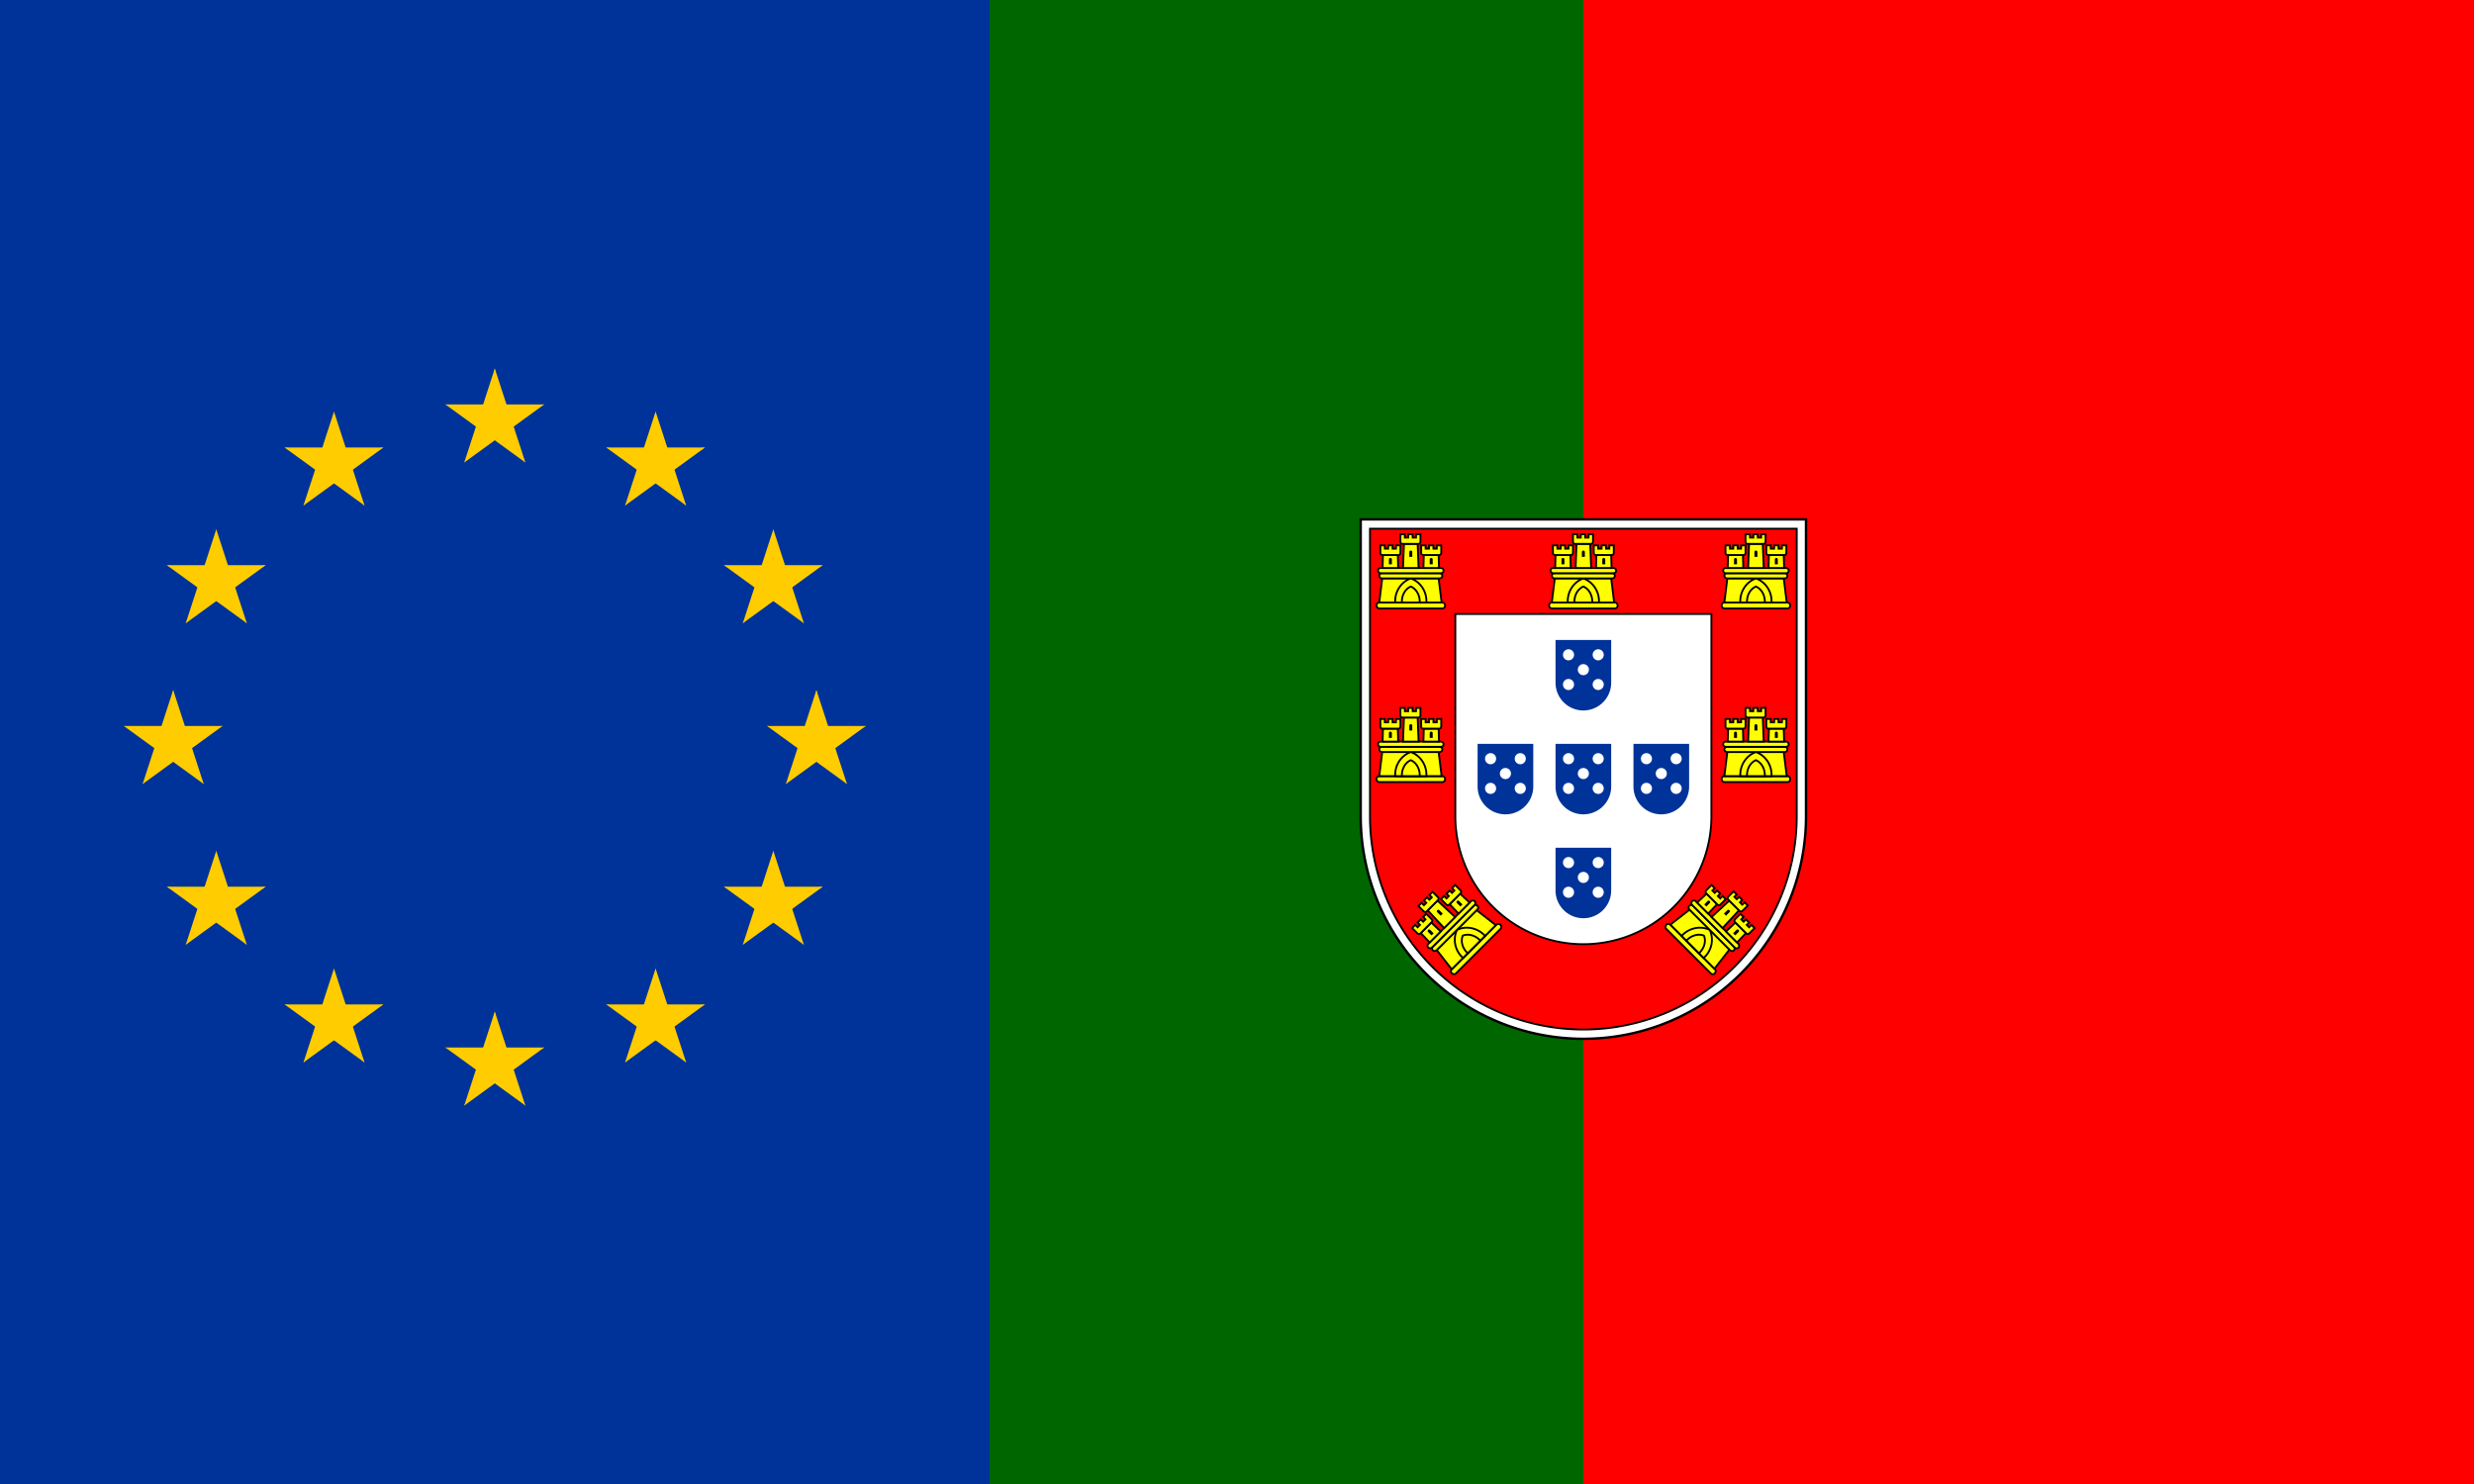 <?xml version="1.0" standalone="no"?>
<svg xmlns="http://www.w3.org/2000/svg" xmlns:xlink="http://www.w3.org/1999/xlink" version="1.1" width="1000" height="600" viewBox="0 0 1000 600">
    <rect x="0" y="0" width="1000" height="600" fill="#333333" stroke="none"/>
    <defs>
        <g id="s" transform="scale(21)">
            <g id="c">
                <path id="t" d="M0,0v1h0.5z" transform="translate(0,-1)rotate(18)"/>
                <use xlink:href="#t" transform="scale(-1,1)"/>
            </g>
            <g id="a">
                <use xlink:href="#c" transform="rotate(72)"/>
                <use xlink:href="#c" transform="rotate(144)"/>
            </g>
            <use xlink:href="#a" transform="scale(-1,1)"/>
        </g>
        <g id="castelo">
            <rect class="fil4 str2" x="-92.5" y="84" width="185" height="16" rx="7" ry="8"/>
            <path class="fil4 str2" d="M-83,84 h 166 l -8,-65 h-152 l -8,65 z"/>
            <path class="fil4 str2" d="M-42,84 a63,65 0 0,1 42,-65 a63,65 0 0,1 42,65 z"/>
            <path class="fil4 str2" d="M-24,84 a36,43 0 0,1 24,-43 a36,43 0 0,1 24,43z"/>
            <rect class="fil4 str2" x="-85" y="5" width="170" height="14" rx="7" ry="8"/>
            <rect class="fil4 str2" x="-88.5" y="-9" width="177" height="14" rx="7" ry="8"/>
            <path class="fil4 str2" d="M-76,-9 h 42 l-1,-35 h-40 z"/>
            <path class="fil6" d="M-59,-19 h 8 v -13 a4,4 0 0,0 -8,0 z"/>
            <path class="fil4 str2" d="M-82,-70 h 12 v9 h9 v-9 h12 v9 h9 v-9 h 12 v20 a5,6 0 0,1 -5,6 h-44 a5,6 0 0,1 -5,-6 z"/>
            <path class="fil4 str2" d="M-21,-9 h 42 l-2.5,-65 h-37 z"/>
            <path class="fil6" d="M-4,-39 h 8 v -13 a4,4 0 0,0 -8,0 z"/>
            <path class="fil4 str2" d="M-28,-100 h 12 v9 h9 v-9 h12 v9 h9 v-9 h 12 v20 a5,6 0 0,1 -5,6 h-44 a5,6 0 0,1 -5,-6 z"/>
            <path class="fil4 str2" d="M34,-9 h 42 l-1,-35 h-40 z"/>
            <path class="fil6" d="M51,-19 h 8 v -13 a4,4 0 0,0 -8,0 z"/>
            <path class="fil4 str2" d="M28,-70 h 12 v9 h9 v-9 h12 v9 h9 v-9 h 12 v20 a5,6 0 0,1 -5,6 h-44 a5,6 0 0,1 -5,-6 z"/>
        </g>
        <style type="text/css">
            .fil1{fill:#fff}.fil4{fill:#ff0}.fil6{fill:#000}.str2{stroke:#000;stroke-width:5}
        </style>
    </defs>
    <rect fill="#006600" x="400" height="600" width="240"/>
    <rect fill="#FF0000" x="640" height="600" width="360"/>
    <rect fill="#039" width="400" height="600"/>
    <g fill="#fc0" transform="translate(200,300)">
        <use xlink:href="#s" y="-130"/>
        <use xlink:href="#s" y="130"/>
        <g id="l">
            <use xlink:href="#s" x="-130"/>
            <use xlink:href="#s" transform="rotate(150)translate(0,130)rotate(66)"/>
            <use xlink:href="#s" transform="rotate(120)translate(0,130)rotate(24)"/>
            <use xlink:href="#s" transform="rotate(60)translate(0,130)rotate(12)"/>
            <use xlink:href="#s" transform="rotate(30)translate(0,130)rotate(42)"/>
        </g>
        <use xlink:href="#l" transform="scale(-1,1)"/>
    </g>
    <g transform="translate(640,315)scale(0.15)">
        <path id="escudo" class="fil1" d="M-600,-700 h 1200 v800 a600,600 0 0,1 -1200,0 z" style="stroke:#000;stroke-width:6.5"/>
        <path id="bordadura" class="str2" fill-rule="evenodd" d="M-575,-675 h 1150 v775 a575,575 0 0,1 -1150,0 z M-345,-445 h 690 v545 a345,345 0 0,1 -690,0 z" style="fill:red"/>
        <g id="escudete">
            <path id="campo_escudete" d="M-75,-95 h 150 v115 a75,75 0 0,1 -150,0 z" style="fill:#039"/>
            <g transform="translate(0,-15)">
                <circle id="besante" class="fil1" r="15"/>
                <use xlink:href="#besante" x="-40" y="-40"/>
                <use xlink:href="#besante" x="-40" y="40"/>
                <use xlink:href="#besante" x="40" y="-40"/>
                <use xlink:href="#besante" x="40" y="40"/>
            </g>
        </g>
        <use xlink:href="#escudete" y="-280"/>
        <use xlink:href="#escudete" y="280"/>
        <use xlink:href="#escudete" x="-210"/>
        <use xlink:href="#escudete" x="210"/>
        <use xlink:href="#castelo" y="-560"/>
        <use xlink:href="#castelo" x="-465" y="-560"/>
        <use xlink:href="#castelo" x="465" y="-560"/>
        <use xlink:href="#castelo" x="-465" y="-92"/>
        <use xlink:href="#castelo" x="465" y="-92"/>
        <use xlink:href="#castelo" transform="translate(-354,393) rotate(-45)"/>
        <use xlink:href="#castelo" transform="translate(354,393) rotate(45)"/>
    </g>
</svg>
